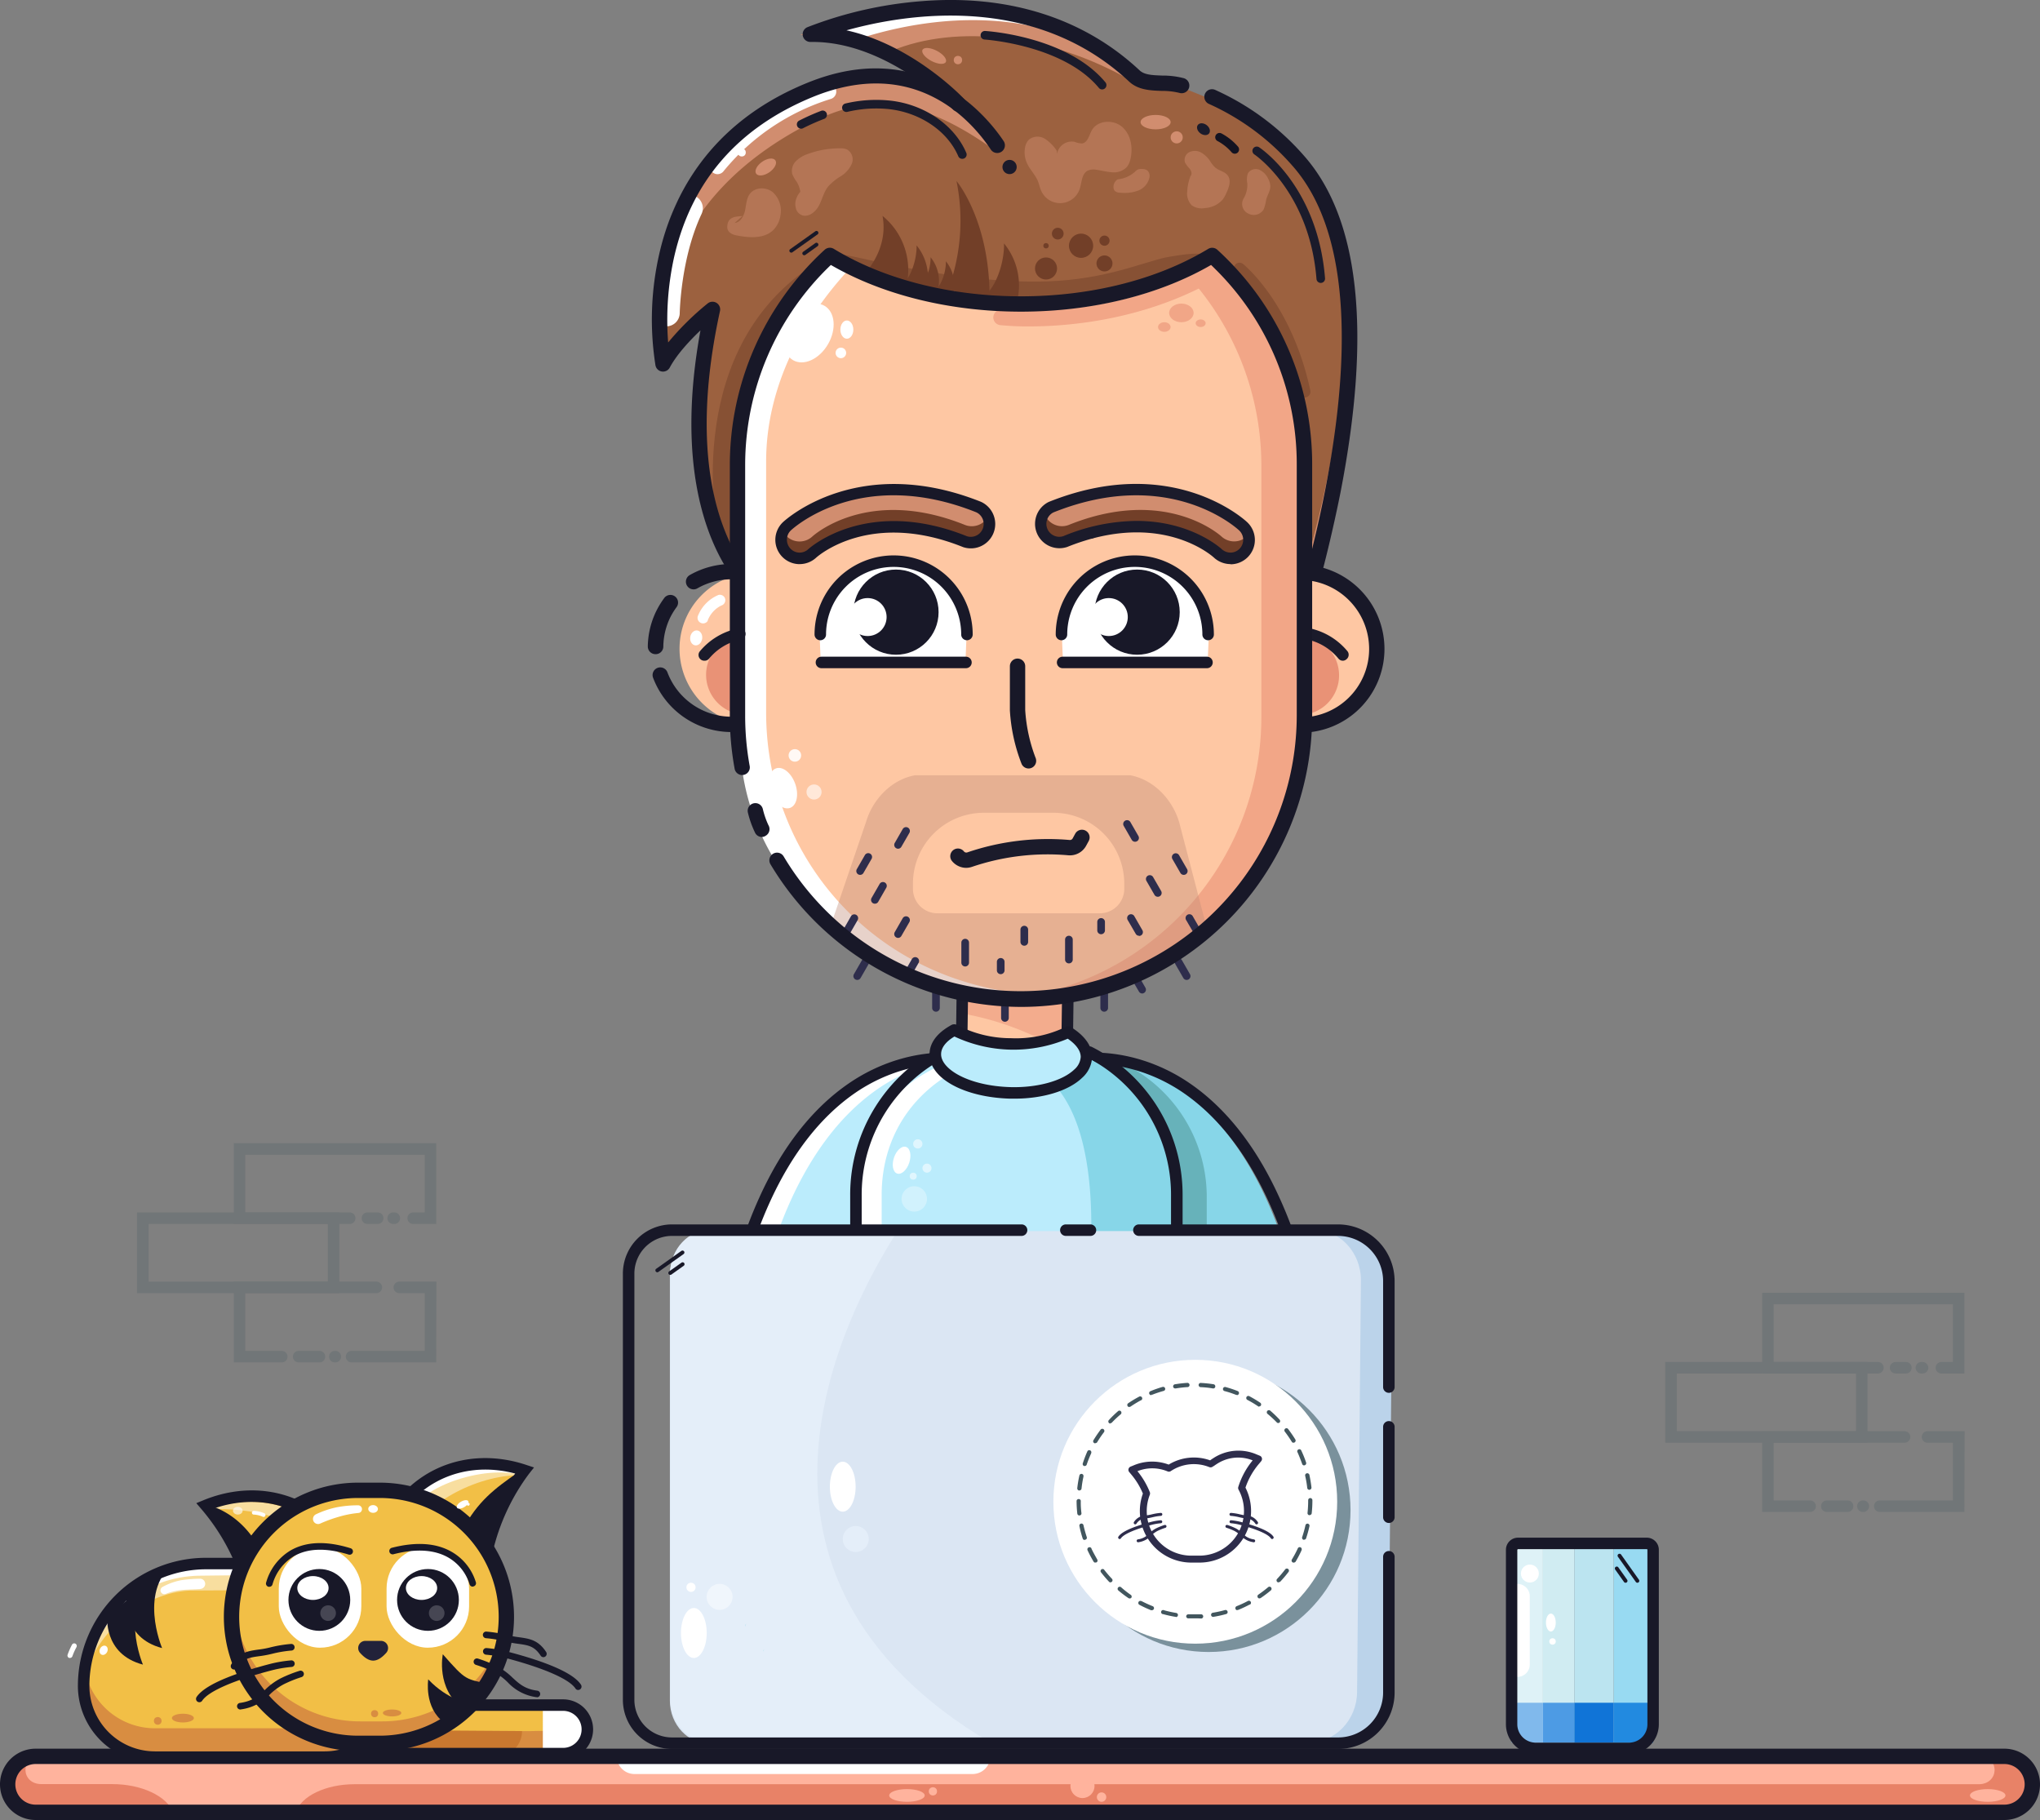 <svg xmlns="http://www.w3.org/2000/svg" viewBox="0 0 532.2 474.72"><rect x="0" y="0" width="532.2" height="474.72" fill="#808080" stroke="none"/><defs><style>.cls-1{fill:#9c613f;}.cls-2{fill:#d18d6f;}.cls-17,.cls-18,.cls-22,.cls-23,.cls-3,.cls-42,.cls-46,.cls-48,.cls-50{fill:#fff;}.cls-4{fill:#fec7a3;}.cls-10,.cls-11,.cls-5{fill:#e99276;}.cls-5{opacity:0.49;}.cls-6{fill:#1b1b2b;}.cls-14,.cls-7{fill:#723f28;}.cls-46,.cls-7{opacity:0.48;}.cls-8{fill:#181828;}.cls-9{fill:#131321;}.cls-11,.cls-12{opacity:0.62;}.cls-13,.cls-42{opacity:0.45;}.cls-15{fill:#c18a76;opacity:0.39;}.cls-15,.cls-40,.cls-50{isolation:isolate;}.cls-16{fill:#2e2d4c;}.cls-17{opacity:0.89;}.cls-18{opacity:0.59;}.cls-19{fill:#87d6e8;}.cls-20{fill:#bbecfc;}.cls-21{fill:#67b2ba;}.cls-22{opacity:0.55;}.cls-23{opacity:0.33;}.cls-24{fill:#dbe6f3;}.cls-25{fill:#e4eef9;}.cls-26{fill:#def2f7;}.cls-27{fill:#d0ecf2;}.cls-28{fill:#bbe4f0;}.cls-29{fill:#98daf2;}.cls-30{fill:#80b9ec;}.cls-31{fill:#4d9be4;}.cls-32{fill:#1074d7;}.cls-33{fill:#228ae0;}.cls-34{opacity:0.15;}.cls-35,.cls-40{fill:#1b3c47;}.cls-36{fill:#c0e5f2;}.cls-37{fill:#e88267;}.cls-38{fill:#ffb39d;}.cls-39{fill:#bbd3ea;}.cls-40{opacity:0.5;}.cls-41{fill:#42565e;}.cls-43{fill:#f2bf46;}.cls-44{fill:#d88d41;}.cls-45{fill:#c9782f;}.cls-47{fill:#ce932c;}.cls-48{opacity:0.61;}.cls-49,.cls-50{opacity:0.2;}.cls-51{fill:#22223a;}</style></defs><title>Asset 40</title><g id="Layer_2" data-name="Layer 2"><g id="Layer_1-2" data-name="Layer 1"><path class="cls-1" d="M309.14,23.14c-4.12-1.22-9.32.3-12.3-2.48C262.4-11.59,212.35,9.78,212.35,9.78,233.44,9.4,251,28,251,28V46.34h74.83S324.77,29.85,323.22,29,309.14,23.14,309.14,23.14Z"/><path class="cls-2" d="M296.84,20.66C262.4-11.59,208.76,9.1,208.76,9.1,213.94,9,226.4,12.33,230.94,14c16.54-7.77,41.25-5.52,62.31,6Z"/><path class="cls-3" d="M297.18,19.81A47.5,47.5,0,0,0,270.11,7c-19.3-4.32-37.82.35-47,3.44a36,36,0,0,0-9-1S262.8-12.91,297.18,19.81Z"/><path class="cls-4" d="M252,221.73l27.49.52h0l-.82,59.08a13.72,13.72,0,0,1-14,13.52h0a13.83,13.83,0,0,1-13.54-14l.83-59.08Z"/><path class="cls-5" d="M280.15,256.33l-1.73,14.33a16.27,16.27,0,0,1-9.38-.75,76.79,76.79,0,0,0-16.52-5.27l-.12,0,.14-8.28a73.3,73.3,0,0,0,12.28,1.2A74.3,74.3,0,0,0,280.15,256.33Z"/><path class="cls-6" d="M264.55,296.35h-.29a15.34,15.34,0,0,1-15-15.57l.82-59.07a1.5,1.5,0,0,1,1.5-1.48h.05l27.5.52a1.49,1.49,0,0,1,1.47,1.52l-.82,59.08a15.22,15.22,0,0,1-15.22,15Zm-11.5-73.09-.8,57.57a12.33,12.33,0,0,0,12.06,12.52,12,12,0,0,0,8.72-3.43,12.15,12.15,0,0,0,3.74-8.62l.8-57.58Z"/><path class="cls-2" d="M340.48,42.18c33.78,38.35-8.61,142.1-8.61,142.1"/><path class="cls-2" d="M197.34,153s-21.42-18.66-9.74-72c0,0-9.2,7.26-12.88,14.15,0,0-10.27-51.58,38.27-71.41,24.5-10,40.93,2.51,48.89,14.43"/><path class="cls-1" d="M331.87,172.52l8-51.89A73.71,73.71,0,0,0,318.2,68.34c-.79-.79-1.59-1.56-2.42-2.31-12.94,7.84-30.51,12.66-49.87,12.66S229,73.87,216.05,66A73.76,73.76,0,0,0,192,120.63v27.76c-5.47-7.77-15.3-28.27-6.54-68.24,0,0-9.2,7.26-12.89,14.15,0,0-7.39-39.13,39.52-62.56,13.51-6.75,26.87-7.26,47.1,7.24l-.51-4.83S303,5.5,338.75,42C364.9,68.67,342.47,149,331.87,172.52Z"/><path class="cls-7" d="M187.3,139.3S177.68,94,209.72,70.8L192,142.3Z"/><path class="cls-8" d="M331.41,187.49a2.1,2.1,0,0,1-.73-.14,2,2,0,0,1-1.13-2.59c.4-1,40.28-104.44,7.7-141.43A63.42,63.42,0,0,0,315.38,27.1,2,2,0,0,1,317,23.44a67.46,67.46,0,0,1,23.24,17.24c14.44,16.4,17.62,45.95,9.46,87.83a376.29,376.29,0,0,1-16.44,57.7A2,2,0,0,1,331.41,187.49Z"/><path class="cls-9" d="M322.15,40.1a1.13,1.13,0,0,1-.86-.4,12.81,12.81,0,0,0-3.58-2.87,1.12,1.12,0,1,1,1-2A15.16,15.16,0,0,1,323,38.27a1.12,1.12,0,0,1-.15,1.57A1.14,1.14,0,0,1,322.15,40.1Z"/><ellipse class="cls-6" cx="313.95" cy="33.68" rx="1.35" ry="1.84" transform="translate(99.74 265.66) rotate(-53.4)"/><path class="cls-4" d="M197.51,149.39l8.42.17a20,20,0,0,1,19.53,20.31h0a19.83,19.83,0,0,1-20.23,19.51l-8.42-.17a20,20,0,0,1-19.53-20.31h0A19.83,19.83,0,0,1,197.51,149.39Z"/><path class="cls-8" d="M171,170.63h0a2,2,0,0,1-2-2,21.67,21.67,0,0,1,2.51-9.83,22.49,22.49,0,0,1,1.74-2.76,2,2,0,1,1,3.22,2.37,18.69,18.69,0,0,0-1.42,2.26,17.76,17.76,0,0,0-2,8A2,2,0,0,1,171,170.63Z"/><path class="cls-8" d="M199.32,191.11h-.45l-8.42-.17a21.86,21.86,0,0,1-20.07-14.15,2,2,0,1,1,3.74-1.42,17.88,17.88,0,0,0,16.41,11.57l8.42.17a17.84,17.84,0,0,0,18.19-17.55,18,18,0,0,0-17.57-18.28l-8.42-.17a17.81,17.81,0,0,0-9.28,2.39,2,2,0,0,1-2-3.46,22,22,0,0,1,11.37-2.93l8.42.17a22,22,0,0,1,21.49,22.35,21.83,21.83,0,0,1-21.82,21.48Z"/><path class="cls-10" d="M194.74,165.68l4.39.09a10.38,10.38,0,0,1,10.17,10.56h0a10.33,10.33,0,0,1-10.54,10.15l-4.38-.09a10.38,10.38,0,0,1-10.17-10.56h0A10.33,10.33,0,0,1,194.74,165.68Z"/><path class="cls-3" d="M184.61,161.89a7.25,7.25,0,0,1,3.57-3.95,1.46,1.46,0,0,0,1-1.75,1.43,1.43,0,0,0-1.75-1,9.8,9.8,0,0,0-5.27,5.26,1.45,1.45,0,0,0,.51,1.94,1.43,1.43,0,0,0,2-.51Z"/><ellipse class="cls-3" cx="181.64" cy="166.39" rx="1.96" ry="1.57" transform="translate(-9.51 321.77) rotate(-81.6)"/><path class="cls-4" d="M331.23,149.39l8.42.17a20,20,0,0,1,19.53,20.31h0A19.83,19.83,0,0,1,339,189.38l-8.42-.17A20,20,0,0,1,311,168.9h0A19.85,19.85,0,0,1,331.23,149.39Z"/><path class="cls-8" d="M339.36,191.11h-.45l-8.42-.17A22,22,0,0,1,309,168.59a21.84,21.84,0,0,1,22.27-21.48h0l8.42.17a22,22,0,0,1,21.49,22.35,21.83,21.83,0,0,1-21.82,21.48Zm-8.54-40A17.84,17.84,0,0,0,313,168.66a18,18,0,0,0,17.57,18.28l8.42.17a17.84,17.84,0,0,0,18.19-17.55,18,18,0,0,0-17.57-18.28l-8.42-.17Z"/><path class="cls-10" d="M334.78,165.68l4.39.09a10.39,10.39,0,0,1,10.17,10.56h0a10.33,10.33,0,0,1-10.54,10.15l-4.38-.09a10.38,10.38,0,0,1-10.17-10.56h0A10.33,10.33,0,0,1,334.78,165.68Z"/><path class="cls-3" d="M320.65,163.89a7.27,7.27,0,0,1,3.56-3.95,1.46,1.46,0,0,0,1-1.75,1.43,1.43,0,0,0-1.75-1,9.77,9.77,0,0,0-5.27,5.26,1.45,1.45,0,0,0,.51,1.94,1.43,1.43,0,0,0,1.95-.51Z"/><ellipse class="cls-3" cx="317.68" cy="168.39" rx="1.96" ry="1.57" transform="translate(104.67 458.05) rotate(-81.6)"/><path class="cls-4" d="M340.38,121.23v65.46a73.95,73.95,0,1,1-147.9,0V121.23a73.76,73.76,0,0,1,24.09-54.61c12.93,7.85,30.5,12.67,49.86,12.67s36.93-4.82,49.87-12.66c.83.75,1.63,1.52,2.42,2.31A73.71,73.71,0,0,1,340.38,121.23Z"/><path class="cls-3" d="M273.08,259.56c-1.89.15-3.81.22-5.74.22-40.84,0-78.33-32.58-73.95-73.95V120.37a73.76,73.76,0,0,1,24.09-54.61c2.34,1.42,1.84,2.75,4.47,4C209.5,83,199.87,100.77,199.87,120.37v65.46C199.87,224.75,229.84,258.29,273.08,259.56Z"/><path class="cls-7" d="M270,73.45c16.65,0,26.38-4.44,33.82-6.24,1.47-.35,23.76-4.25-2.77,5.6-36.41,13.51-65.33,2-73.22-1.66l-.82-.38C203,59.47,236.63,73.45,270,73.45Z"/><circle class="cls-4" cx="308.32" cy="143.79" r="5.42"/><ellipse class="cls-3" cx="211" cy="86.86" rx="8.19" ry="5.8" transform="translate(30.28 226.16) rotate(-60)"/><ellipse class="cls-3" cx="220.93" cy="85.97" rx="1.69" ry="2.38"/><circle class="cls-3" cx="219.37" cy="92.05" r="1.38"/><path class="cls-11" d="M319.12,69.29c-.79-.79-1.59-1.56-2.42-2.31a74.39,74.39,0,0,1-7.64,4c.34.36.66.74,1,1.11-23.73,11.33-48.43,8.73-48.68,8.71a2,2,0,1,0-.45,4,72.11,72.11,0,0,0,7.59.34c9.64,0,27.06-1.42,44.22-9.88a73.61,73.61,0,0,1,16.33,46.32V187A74,74,0,0,1,261,260.76c1.93.15,3.89.23,5.86.23a74,74,0,0,0,73.95-74V121.58A73.71,73.71,0,0,0,319.12,69.29Z"/><g class="cls-12"><ellipse class="cls-10" cx="308.2" cy="81.62" rx="3.19" ry="2.43"/><ellipse class="cls-10" cx="313.23" cy="84.31" rx="1.3" ry="0.99"/><ellipse class="cls-10" cx="303.75" cy="85.3" rx="1.64" ry="1.25"/></g><path class="cls-7" d="M340.37,103.69a1.49,1.49,0,0,1-1.46-1.19c-4.58-21.43-16.38-31.21-16.5-31.31a1.5,1.5,0,0,1,1.89-2.33c.52.42,12.74,10.55,17.54,33a1.5,1.5,0,0,1-1.15,1.78A1.17,1.17,0,0,1,340.37,103.69Z"/><path class="cls-6" d="M251,41.43a1.12,1.12,0,0,1-1-.67c-2.79-6.53-9.86-11.35-18-12.29a32.69,32.69,0,0,0-11,.72,1.12,1.12,0,0,1-.5-2.18,34.84,34.84,0,0,1,11.79-.76c8.92,1,16.7,6.38,19.8,13.62a1.12,1.12,0,0,1-1,1.56Z"/><path class="cls-6" d="M209,33.57a1.12,1.12,0,0,1-.5-2.12,58.65,58.65,0,0,1,5.65-2.51,1.12,1.12,0,1,1,.79,2.09,57.64,57.64,0,0,0-5.43,2.41A1,1,0,0,1,209,33.57Z"/><path class="cls-6" d="M287.54,23.33a1.11,1.11,0,0,1-.87-.41c-9.31-11.22-29.6-12.59-29.8-12.61a1.11,1.11,0,0,1-1.05-1.18A1.12,1.12,0,0,1,257,8.08c.87.05,21.47,1.45,31.4,13.41a1.13,1.13,0,0,1-.86,1.84Z"/><g class="cls-13"><path class="cls-2" d="M275.7,39.34a10.53,10.53,0,0,0-3.12-3.15,3.63,3.63,0,0,0-4.17.24,3.94,3.94,0,0,0-1,2.09,6.8,6.8,0,0,0,.49,4c.74,1.66,2.13,3,2.84,4.65.36.87.52,1.81.92,2.66a5.38,5.38,0,0,0,10-.51c.58-1.68.49-3.87,2-4.75a3.71,3.71,0,0,1,2.33-.29c1.4.18,2.77.59,4.17.66A4.63,4.63,0,0,0,294,43.53a5,5,0,0,0,.91-2c.71-3,.14-6.42-2.16-8.43s-6.46-1.76-7.93.91c-.72,1.3-1.06,3.22-2.54,3.41a5.43,5.43,0,0,1-1.9-.42,3.88,3.88,0,0,0-4.62,3.19"/></g><g class="cls-13"><path class="cls-2" d="M299.86,46.36a4.74,4.74,0,0,1-3,3.38,10.38,10.38,0,0,1-4.64.52,2,2,0,0,1-1.42-.5,1.5,1.5,0,0,1-.31-1,2.34,2.34,0,0,1,.72-1.7h0a1.14,1.14,0,0,1,.67-.32A7.93,7.93,0,0,0,296,44.89a3.26,3.26,0,0,1,.82-.66,2.52,2.52,0,0,1,1.13-.15,2.38,2.38,0,0,1,1.41.41A2,2,0,0,1,299.86,46.36Z"/></g><g class="cls-13"><path class="cls-2" d="M310.53,46c.52-.48.31-1.36-.11-1.93a8.27,8.27,0,0,1-1.28-1.69,2.27,2.27,0,0,1,1.14-2.7,3.38,3.38,0,0,1,3.09.12A6.91,6.91,0,0,1,315.68,42a7.77,7.77,0,0,0,1.39,1.73c1,.83,2.52,1,3.27,2.11.92,1.29.27,3.07-.4,4.5a8.46,8.46,0,0,1-1,1.76,6.68,6.68,0,0,1-4.53,2.16,4.51,4.51,0,0,1-3.53-.72,4.44,4.44,0,0,1-1.15-3.65,12.53,12.53,0,0,1,1.43-5.22"/></g><g class="cls-13"><path class="cls-2" d="M330.89,46.72a4.73,4.73,0,0,0-2.29-2.41,2.44,2.44,0,0,0-3,.83,4.61,4.61,0,0,0-.2,2.69.53.53,0,0,1,0,.13,6.83,6.83,0,0,1-1,3.87,2.8,2.8,0,0,0,1.52,4,3,3,0,0,0,3.79-1.29,13.18,13.18,0,0,0,.63-2.51c.32-1.19,1.09-2.28,1.07-3.51A4.42,4.42,0,0,0,330.89,46.72Z"/></g><g class="cls-13"><path class="cls-2" d="M191.67,58.15c1.51-.16,2.39-1.78,2.7-3.26s.35-3.11,1.25-4.32c1.33-1.78,4.21-1.86,5.95-.47a6.52,6.52,0,0,1,2.05,6,6.87,6.87,0,0,1-1.79,3.81c-2.42,2.46-6.43,2.15-9.83,1.46-1.14-.22-2.26-.92-2.27-2.08,0-3.79,4.09-2.42,4.25-3.19"/></g><g class="cls-13"><path class="cls-2" d="M221,39a4,4,0,0,0-1.76-.31,23.85,23.85,0,0,0-8.37,1.43A8.06,8.06,0,0,0,207.68,42a3.62,3.62,0,0,0-1,3.39,9.22,9.22,0,0,0,1.18,2.06,7.09,7.09,0,0,1,.93,2.57,5.38,5.38,0,0,0-1,1.67,3.91,3.91,0,0,0-.21,2.41,2.61,2.61,0,0,0,1.78,2.09c1.76.46,3.47-1,4.32-2.62s1.23-3.47,2.35-4.9A14.3,14.3,0,0,1,219.29,46a7.32,7.32,0,0,0,2.87-3.15A3,3,0,0,0,221,39Z"/></g><circle class="cls-14" cx="282.03" cy="64.1" r="3.16"/><circle class="cls-14" cx="288.14" cy="68.71" r="2.09"/><circle class="cls-14" cx="275.95" cy="60.94" r="1.53"/><circle class="cls-14" cx="272.89" cy="64.1" r="0.7"/><circle class="cls-14" cx="288.14" cy="62.77" r="1.33"/><circle class="cls-14" cx="272.89" cy="70.03" r="2.88"/><path class="cls-14" d="M224.92,72.08s7.06-6.54,5.31-15.77a18.19,18.19,0,0,1,6.07,18.91"/><path class="cls-14" d="M247.48,75.21a51.92,51.92,0,0,0,2.05-28s9.31,11,8.58,32.52"/><path class="cls-14" d="M255.63,77.83c3.86-1.6,6.42-9,6.3-14.34A17.3,17.3,0,0,1,265,79.76"/><path class="cls-14" d="M234.33,74.91c2.93-1.21,4.88-6.85,4.79-10.9a13.19,13.19,0,0,1,2.35,12.37"/><path class="cls-14" d="M239.24,75.1c2.16-.89,3.6-5,3.53-8a9.71,9.71,0,0,1,1.73,9.11"/><path class="cls-14" d="M243.23,76.15c2.16-.89,3.6-5.05,3.53-8a9.71,9.71,0,0,1,1.73,9.11"/><circle class="cls-6" cx="263.38" cy="43.56" r="1.86"/><path class="cls-15" d="M315.18,243.39a74.19,74.19,0,0,1-98.63-1.49l9.38-27.49c1.73-5.89,6.63-11.08,12.77-12.19h56.13c6.11,1.1,11,6.26,12.78,12.19Z"/><path class="cls-4" d="M256.82,212h17.82a18.49,18.49,0,0,1,18.66,18.31h0v1.59a6.38,6.38,0,0,1-6.43,6.32H244.6a6.38,6.38,0,0,1-6.43-6.32h0v-1.59A18.5,18.5,0,0,1,256.82,212Z"/><path class="cls-6" d="M252.11,226.37a4.83,4.83,0,0,1-3.71-1.73,2,2,0,1,1,3.08-2.55.8.8,0,0,0,.86.25,65.27,65.27,0,0,1,26.71-3.24.8.8,0,0,0,.79-.42l.66-1.21a2,2,0,1,1,3.52,1.91l-.66,1.21a4.81,4.81,0,0,1-4.65,2.5,61.38,61.38,0,0,0-25.09,3A5,5,0,0,1,252.11,226.37Z"/><path class="cls-16" d="M221.54,140.5a1.75,1.75,0,0,1-.81-3.3,29.65,29.65,0,0,1,26.39-.17,1.75,1.75,0,0,1-1.57,3.13,26.17,26.17,0,0,0-23.2.14A1.76,1.76,0,0,1,221.54,140.5Z"/><path class="cls-16" d="M284.54,140.5a1.75,1.75,0,0,1-.81-3.3,29.65,29.65,0,0,1,26.39-.17,1.75,1.75,0,1,1-1.57,3.13,26.17,26.17,0,0,0-23.2.14A1.76,1.76,0,0,1,284.54,140.5Z"/><path class="cls-2" d="M209.31,145.65a4.84,4.84,0,0,1-3.07-8.36c.77-.72,19-17.43,50.07-5a4.86,4.86,0,0,1-3.62,9c-25-10.06-39.23,2.52-39.83,3.06A4.9,4.9,0,0,1,209.31,145.65Z"/><path class="cls-14" d="M258,137.73a4.87,4.87,0,0,1-6.32,2.69c-25-10.06-39.23,2.52-39.82,3.06a4.86,4.86,0,0,1-7.82-5.32,4.94,4.94,0,0,0,1,1.53,4.82,4.82,0,0,0,3.3,1.54,4.89,4.89,0,0,0,3.55-1.26c.59-.54,14.78-13.12,39.82-3.06a4.86,4.86,0,0,0,6.32-2.7h0A4.86,4.86,0,0,1,258,137.73Z"/><path class="cls-2" d="M321.25,145.64a4.86,4.86,0,0,0,3.07-8.37c-.76-.71-19.05-17.43-50.07-5a4.86,4.86,0,0,0,3.62,9c25-10.06,39.24,2.52,39.83,3.06A5,5,0,0,0,321.25,145.64Z"/><path class="cls-14" d="M272.58,137.71a4.86,4.86,0,0,0,6.32,2.69c25-10.06,39.23,2.52,39.82,3.06a4.86,4.86,0,0,0,7.82-5.32,5.06,5.06,0,0,1-1,1.53,4.9,4.9,0,0,1-6.85.29c-.59-.54-14.78-13.12-39.82-3.06a4.86,4.86,0,0,1-6.32-2.7h0A4.83,4.83,0,0,0,272.58,137.71Z"/><path class="cls-6" d="M183.74,172.34a1.48,1.48,0,0,1-.93-.32,1.5,1.5,0,0,1-.26-2.1,17.56,17.56,0,0,1,10-6,1.5,1.5,0,1,1,.7,2.91,14.42,14.42,0,0,0-8.29,5A1.53,1.53,0,0,1,183.74,172.34Z"/><path class="cls-6" d="M350.35,172.34a1.5,1.5,0,0,1-1.19-.57,14.42,14.42,0,0,0-8.29-5,1.5,1.5,0,0,1,.71-2.91,17.57,17.57,0,0,1,9.95,6,1.5,1.5,0,0,1-.26,2.1A1.45,1.45,0,0,1,350.35,172.34Z"/><path class="cls-16" d="M223.64,255.6a1,1,0,0,1-.87-1.5l2.09-3.63a1,1,0,0,1,1.74,1l-2.09,3.63A1,1,0,0,1,223.64,255.6Z"/><path class="cls-16" d="M236.68,255.29a1,1,0,0,1-.5-.14,1,1,0,0,1-.37-1.36l2.09-3.63a1,1,0,0,1,1.74,1l-2.09,3.63A1,1,0,0,1,236.68,255.29Z"/><path class="cls-16" d="M220.81,244.08a1,1,0,0,1-.49-.13,1,1,0,0,1-.37-1.37L222,239a1,1,0,1,1,1.74,1l-2.09,3.63A1,1,0,0,1,220.81,244.08Z"/><path class="cls-16" d="M234.28,221.38a1,1,0,0,1-.49-.14,1,1,0,0,1-.37-1.36l2.08-3.63a1,1,0,0,1,1.74,1l-2.09,3.63A1,1,0,0,1,234.28,221.38Z"/><path class="cls-16" d="M224.4,228.2a1,1,0,0,1-.87-1.5l2.09-3.63a1,1,0,1,1,1.73,1l-2.09,3.63A1,1,0,0,1,224.4,228.2Z"/><path class="cls-16" d="M228.24,235.72a1,1,0,0,1-.5-.13,1,1,0,0,1-.37-1.36l2.09-3.63a1,1,0,1,1,1.73,1l-2.08,3.63A1,1,0,0,1,228.24,235.72Z"/><path class="cls-16" d="M234.28,244.64a1,1,0,0,1-.49-.14,1,1,0,0,1-.37-1.36l2.08-3.63a1,1,0,0,1,1.74,1l-2.09,3.63A1,1,0,0,1,234.28,244.64Z"/><path class="cls-16" d="M309.58,255.6a1,1,0,0,1-.87-.5l-2.09-3.63a1,1,0,1,1,1.73-1l2.09,3.63a1,1,0,0,1-.37,1.37A1,1,0,0,1,309.58,255.6Z"/><path class="cls-16" d="M298,259.14a1,1,0,0,1-.87-.5L295,255a1,1,0,1,1,1.73-1l2.09,3.63a1,1,0,0,1-.37,1.37A1,1,0,0,1,298,259.14Z"/><path class="cls-16" d="M312.4,244.08a1,1,0,0,1-.86-.5L309.45,240a1,1,0,1,1,1.73-1l2.09,3.63a1,1,0,0,1-.87,1.5Z"/><path class="cls-16" d="M296.12,219.56a1,1,0,0,1-.87-.5l-2.09-3.63a1,1,0,0,1,1.74-1l2.09,3.63a1,1,0,0,1-.87,1.5Z"/><path class="cls-16" d="M308.82,228.2a1,1,0,0,1-.87-.5l-2.09-3.63a1,1,0,1,1,1.74-1l2.09,3.63a1,1,0,0,1-.87,1.5Z"/><path class="cls-16" d="M302.05,233.91a1,1,0,0,1-.87-.5l-2.09-3.63a1,1,0,1,1,1.74-1l2.09,3.63a1,1,0,0,1-.87,1.5Z"/><path class="cls-16" d="M297.16,244.08a1,1,0,0,1-.87-.5L294.21,240a1,1,0,1,1,1.73-1l2.09,3.63a1,1,0,0,1-.87,1.5Z"/><path class="cls-16" d="M244.18,263.89a1,1,0,0,1-1-1v-5.21a1,1,0,0,1,2,0v5.21A1,1,0,0,1,244.18,263.89Z"/><path class="cls-16" d="M288.07,263.89a1,1,0,0,1-1-1v-5.21a1,1,0,0,1,2,0v5.21A1,1,0,0,1,288.07,263.89Z"/><path class="cls-16" d="M251.8,252.09a1,1,0,0,1-1-1v-5.21a1,1,0,0,1,2,0v5.21A1,1,0,0,1,251.8,252.09Z"/><path class="cls-16" d="M278.86,251.29a1,1,0,0,1-1-1v-5.21a1,1,0,0,1,2,0v5.21A1,1,0,0,1,278.86,251.29Z"/><path class="cls-16" d="M287.26,243.68a1,1,0,0,1-1-1v-2.2a1,1,0,0,1,2,0v2.2A1,1,0,0,1,287.26,243.68Z"/><path class="cls-16" d="M261.07,254.1a1,1,0,0,1-1-1v-2.21a1,1,0,0,1,2,0v2.21A1,1,0,0,1,261.07,254.1Z"/><path class="cls-16" d="M262.17,266.51a1,1,0,0,1-1-1V260.3a1,1,0,0,1,2,0v5.21A1,1,0,0,1,262.17,266.51Z"/><path class="cls-16" d="M267.22,246.68a1,1,0,0,1-1-1v-3.2a1,1,0,0,1,2,0v3.2A1,1,0,0,1,267.22,246.68Z"/><path class="cls-8" d="M268.35,200.45a2,2,0,0,1-1.89-1.34,45.69,45.69,0,0,1-3-13.82V173.78a2,2,0,1,1,4,0v11.44a42.13,42.13,0,0,0,2.75,12.57,2,2,0,0,1-1.23,2.55A1.91,1.91,0,0,1,268.35,200.45Z"/><path class="cls-6" d="M321.05,147.14a6.44,6.44,0,0,1-4.37-1.71c-.56-.51-14.06-12.5-38.25-2.77a6.36,6.36,0,0,1-4.83-11.74c31.9-12.79,50.95,4.51,51.74,5.26a6.35,6.35,0,0,1-4,11h-.28Zm.2-1.5h0Zm-24.76-9.77c14,0,21.78,6.95,22.22,7.35a3.48,3.48,0,0,0,2.46.92,3.35,3.35,0,0,0,2.11-5.78c-.72-.68-18.41-16.75-48.47-4.7a3.3,3.3,0,0,0-1.64,1.88,3.37,3.37,0,0,0,4.23,4.31A50.94,50.94,0,0,1,296.49,135.87Z"/><path class="cls-8" d="M208.58,147.14h-.32a6.34,6.34,0,0,1-4-10.94c.8-.75,19.82-18,51.66-5.31a6.36,6.36,0,0,1-4.65,11.82c-24.13-9.71-37.78,2.24-38.35,2.75A6.37,6.37,0,0,1,208.58,147.14Zm-.16-3a3.37,3.37,0,0,0,2.45-.9c.64-.58,15.66-13.72,41.41-3.36a3.36,3.36,0,0,0,2.42-6.25c-30-12-47.67,4.05-48.4,4.74a3.27,3.27,0,0,0-1,2.24A3.35,3.35,0,0,0,208.42,144.14Z"/><path class="cls-8" d="M266.37,262.64A76.38,76.38,0,0,1,201,225.43a2,2,0,1,1,3.44-2.05,72,72,0,0,0,133.86-36.69V121.23a71.45,71.45,0,0,0-21.08-50.87c-.44-.44-.86-.86-1.27-1.25-13.61,7.87-31.15,12.18-49.6,12.18s-36-4.32-49.59-12.18a72.1,72.1,0,0,0-22.36,52.12v65.46a73,73,0,0,0,1.16,13,2,2,0,1,1-3.93.71,76.26,76.26,0,0,1-1.23-13.69V121.23a76.13,76.13,0,0,1,24.74-56.08,2,2,0,0,1,2.39-.24c13.15,8,30.49,12.38,48.82,12.38S302,72.9,315.2,64.92a2,2,0,0,1,2.38.23c.79.72,1.61,1.49,2.49,2.38a75.41,75.41,0,0,1,22.25,53.7v65.46A76,76,0,0,1,266.37,262.64Z"/><ellipse class="cls-2" cx="301.48" cy="31.86" rx="3.92" ry="1.88"/><circle class="cls-2" cx="306.98" cy="35.83" r="1.58"/><ellipse class="cls-3" cx="204.29" cy="205.56" rx="3.37" ry="5.47" transform="translate(-57.15 80.5) rotate(-19.61)"/><circle class="cls-17" cx="207.37" cy="197.04" r="1.64"/><circle class="cls-18" cx="212.37" cy="206.58" r="1.97"/><path class="cls-8" d="M198.75,218.32a2,2,0,0,1-1.71-1,25.94,25.94,0,0,1-1.92-5.33,2,2,0,0,1,3.88-1,22,22,0,0,0,1.47,4.25,2,2,0,0,1-.69,2.74A2,2,0,0,1,198.75,218.32Z"/><path class="cls-3" d="M252.12,166.57a19.13,19.13,0,0,0-38.26,0l.3,7.34h37.66"/><circle class="cls-8" cx="233.75" cy="159.67" r="11.11"/><circle class="cls-3" cx="226.35" cy="160.95" r="4.95"/><path class="cls-8" d="M252,174.29H214.3a1.5,1.5,0,0,1,0-3H252a1.5,1.5,0,0,1,0,3Z"/><path class="cls-8" d="M252.26,167a1.5,1.5,0,0,1-1.5-1.5,17.63,17.63,0,0,0-35.26,0,1.5,1.5,0,1,1-3,0,20.63,20.63,0,0,1,41.26,0A1.51,1.51,0,0,1,252.26,167Z"/><path class="cls-3" d="M277.06,166.57a19.13,19.13,0,0,1,38.26,0l-.31,7.34H277.36"/><path class="cls-8" d="M314.88,174.29H277.22a1.5,1.5,0,0,1,0-3h37.66a1.5,1.5,0,0,1,0,3Z"/><path class="cls-8" d="M315.18,167a1.5,1.5,0,0,1-1.5-1.5,17.63,17.63,0,1,0-35.26,0,1.5,1.5,0,0,1-3,0,20.63,20.63,0,1,1,41.26,0A1.5,1.5,0,0,1,315.18,167Z"/><circle class="cls-8" cx="296.66" cy="159.67" r="11.11"/><circle class="cls-3" cx="289.27" cy="160.95" r="4.95"/><path class="cls-8" d="M206.44,65.9a.52.52,0,0,1-.41-.21.5.5,0,0,1,.12-.7l6.56-4.66a.51.51,0,0,1,.7.11.5.5,0,0,1-.12.7l-6.56,4.66A.46.46,0,0,1,206.44,65.9Z"/><path class="cls-8" d="M209.81,66.58a.48.48,0,0,1-.4-.21.49.49,0,0,1,.12-.69l3.18-2.27a.5.5,0,0,1,.7.12.49.49,0,0,1-.12.69l-3.19,2.27A.48.48,0,0,1,209.81,66.58Z"/><path class="cls-8" d="M250.06,29.16a2,2,0,0,1-1.45-.62c-.17-.18-16.9-17.6-36.58-17.6h-.59a2,2,0,0,1-.82-3.84,104.33,104.33,0,0,1,30-6.81c22.59-1.77,42.18,4.49,56.69,18.07,1.27,1.19,3.41,1.26,5.9,1.35a22,22,0,0,1,5.6.68,2,2,0,1,1-1.15,3.83,19.14,19.14,0,0,0-4.59-.51c-2.87-.1-6.13-.21-8.5-2.43C269.82-1.86,236.38,3.58,220.82,7.91c17.19,3.78,30.06,17.21,30.69,17.88a2,2,0,0,1-1.45,3.37Z"/><path class="cls-3" d="M187.2,45.43a2,2,0,0,1-1.61-3.18A61.59,61.59,0,0,1,215.52,22a2,2,0,1,1,1.18,3.82,58.5,58.5,0,0,0-27.88,18.76A2,2,0,0,1,187.2,45.43Z"/><circle class="cls-3" cx="193.52" cy="39.77" r="1.04"/><ellipse class="cls-2" cx="199.78" cy="43.56" rx="3.05" ry="1.66" transform="translate(10.73 121.48) rotate(-34.7)"/><ellipse class="cls-2" cx="243.7" cy="14.58" rx="1.5" ry="3.43" transform="translate(117.92 223.82) rotate(-62.41)"/><circle class="cls-2" cx="249.91" cy="15.67" r="1.09"/><path class="cls-3" d="M173.84,85.12h-.05a3.5,3.5,0,0,1-3.46-3.54c0-.64.26-15.79,6.36-28.76a3.5,3.5,0,1,1,6.33,3c-5.46,11.6-5.68,25.72-5.69,25.86A3.49,3.49,0,0,1,173.84,85.12Z"/><path class="cls-8" d="M192,150.37a2,2,0,0,1-1.67-.88c-5.76-8.55-14.09-27.88-7.59-63.32-2.76,2.62-6.15,6.24-8,9.68A2,2,0,0,1,171,95.3,76.69,76.69,0,0,1,172,66.19c3.3-14.49,12.66-34,38.53-44.55,30-12.27,46.86,8.51,51.31,15.17A2,2,0,0,1,258.48,39c-5.15-7.73-20-24.52-46.46-13.7-19.5,8-31.66,22-36.15,41.74a75.84,75.84,0,0,0-1.56,22.29,72.44,72.44,0,0,1,10.32-10.19,2,2,0,0,1,3.2,2c-8.26,37.73.1,57.59,5.82,66.07a2,2,0,0,1-1.65,3.12Z"/><path class="cls-6" d="M344.56,73.8a1.13,1.13,0,0,1-1.11-1C341.64,50,327.39,40.38,327.24,40.28a1.12,1.12,0,0,1-.32-1.55,1.15,1.15,0,0,1,1.56-.32c.62.42,15.3,10.36,17.2,34.18a1.12,1.12,0,0,1-1,1.2Z"/><path class="cls-19" d="M294.2,349q21.12.44,42.25-.48a2.56,2.56,0,0,0,3-3.45,110.25,110.25,0,0,0-9-32.13c-5.18-11.38-12.54-22.1-22.86-29.17s-23.9-10.06-35.67-5.83"/><path class="cls-3" d="M237.07,349.16q-21.12.43-42.25-.49a2.56,2.56,0,0,1-3-3.45,109.88,109.88,0,0,1,9-32.12c5.18-11.39,12.54-22.11,22.86-29.18s23.9-10.06,35.67-5.83"/><path class="cls-20" d="M242.51,349.16q-21.13.43-42.25-.49a3.43,3.43,0,0,1-2.55-.83,3.36,3.36,0,0,1-.41-2.62,109.88,109.88,0,0,1,9-32.12c5.18-11.39,12.54-22.11,22.86-29.18s23.89-10.06,35.67-5.83"/><path class="cls-21" d="M314.82,312.54V350q-3.48,0-7,0V312.54a38.87,38.87,0,0,0-22.75-35.68,39.74,39.74,0,0,1,9.61,1.37A38.73,38.73,0,0,1,314.82,312.54Z"/><path class="cls-8" d="M222.21,350.67c-9.63,0-19.31-.21-28.88-.62a4,4,0,0,1-4.38-5.14,110.93,110.93,0,0,1,9.15-32.56c6-13.27,13.9-23.3,23.38-29.79,11.4-7.81,25.58-10.12,37-6a1.5,1.5,0,0,1-1,2.82c-10.55-3.79-23.7-1.62-34.32,5.65-9,6.19-16.53,15.79-22.34,28.56a108,108,0,0,0-8.9,31.69c0,.3-.15,1.21.06,1.46s1.13.3,1.47.31c14,.61,28.16.77,42.15.48h0a1.5,1.5,0,0,1,0,3Q229,350.68,222.21,350.67Z"/><path class="cls-8" d="M309.71,350.67q-6.75,0-13.46-.14a1.5,1.5,0,0,1,0-3h0c14,.29,28.17.13,42.15-.48.35,0,1.25-.05,1.47-.31s.1-1.16.07-1.46a108.27,108.27,0,0,0-8.91-31.69c-5.8-12.77-13.32-22.37-22.34-28.56-10.62-7.27-23.77-9.44-34.31-5.65a1.5,1.5,0,1,1-1-2.82c11.44-4.11,25.63-1.81,37,6,9.48,6.49,17.35,16.52,23.38,29.79A110.93,110.93,0,0,1,343,344.91a4,4,0,0,1-4.38,5.14C329,350.46,319.35,350.67,309.71,350.67Z"/><path class="cls-19" d="M306.73,421.61H223V311.71c0-23.11,18.74-37.85,41.85-37.85v-2c23.11,0,41.85,16.74,41.85,39.85Z"/><path class="cls-20" d="M265.28,419.42H225.6V309.52a35.59,35.59,0,0,1,11-26.46,36.16,36.16,0,0,1,5.21-4.14C305.66,256.2,284.51,360.25,265.28,419.42Z"/><path class="cls-3" d="M271.86,272.36v1.51c-23.12,0-41.85,14.73-41.85,37.84v109.9h-6.76V311.71c0-23.11,18.74-37.84,41.85-37.84v-2A47,47,0,0,1,271.86,272.36Z"/><path class="cls-8" d="M307,423h-83.7a1.5,1.5,0,0,1-1.5-1.5V311.71a43.11,43.11,0,0,1,24.14-38.86,1.5,1.5,0,1,1,1.33,2.68,40.15,40.15,0,0,0-22.47,36.18V420h80.7V311.71a40.2,40.2,0,0,0-22-35.95,1.5,1.5,0,0,1,1.36-2.68,43.2,43.2,0,0,1,23.66,38.63V421.5A1.5,1.5,0,0,1,307,423Z"/><path class="cls-20" d="M282.44,275.73c-.09,5.38-8.95,9.64-19.89,9.33s-19.63-4.75-19.53-10.13c0-2.49,1.89-4.63,4.94-6.28a34.62,34.62,0,0,0,29.73.57C280.64,271.06,282.49,273.29,282.44,275.73Z"/><path class="cls-8" d="M264.67,286.57h-1.16c-12.08-.35-21.11-5.36-21-11.66,0-2,1-5,5.73-7.57a1.53,1.53,0,0,1,1.41,0,30.29,30.29,0,0,0,14.11,3.46A29.61,29.61,0,0,0,278,267.87a1.5,1.5,0,0,1,1.45.07c3.63,2.26,5.52,5,5.46,7.82a7.66,7.66,0,0,1-2.62,5.39C278.78,284.53,272.09,286.57,264.67,286.57ZM249,270.36c-1.71,1-3.47,2.59-3.48,4.58-.07,3.92,7.17,8.3,18.07,8.62,7,.19,13.54-1.6,16.66-4.58a4.73,4.73,0,0,0,1.69-3.28h0c0-1.94-1.68-3.6-3.38-4.77a36.31,36.31,0,0,1-29.56-.57Z"/><ellipse class="cls-3" cx="231.04" cy="380.65" rx="3.57" ry="7.51"/><circle class="cls-3" cx="233.12" cy="370.05" r="1.84"/><circle class="cls-3" cx="236.14" cy="373.31" r="1.18"/><circle class="cls-3" cx="238.23" cy="369.13" r="0.92"/><ellipse class="cls-3" cx="235.22" cy="302.66" rx="3.66" ry="2.1" transform="translate(-126.09 430.67) rotate(-71.66)"/><circle class="cls-22" cx="239.44" cy="298.37" r="1.21"/><circle class="cls-23" cx="238.52" cy="312.72" r="3.31"/><circle class="cls-22" cx="241.83" cy="304.69" r="1.18"/><circle class="cls-22" cx="238.24" cy="306.79" r="0.91"/><path class="cls-24" d="M185.46,321.11H349.77c6.94,0,12.56,5.95,12.56,13.29V441.71c0,7.3-5.6,13.23-12.51,13.23H185.45c-5.9,0-10.69-5.06-10.69-11.3V332.42C174.76,326.18,179.55,321.11,185.46,321.11Z"/><path class="cls-25" d="M258.34,454.51H185.55c-5.91,0-10.69-5.06-10.69-11.3V332c0-6.25,4.79-11.31,10.7-11.31h48.86C219.48,343.81,185.16,411.17,258.34,454.51Z"/><path class="cls-26" d="M399.86,402.4h2.68V457h-1.72a6.45,6.45,0,0,1-6.45-6.45V407.89A5.49,5.49,0,0,1,399.86,402.4Z"/><rect class="cls-27" x="402.54" y="402.4" width="8.18" height="54.55"/><rect class="cls-28" x="410.72" y="402.4" width="10.27" height="54.55"/><path class="cls-29" d="M421,402.4h5.12a5.14,5.14,0,0,1,5.15,5.15v43.06a6.33,6.33,0,0,1-6.33,6.34H421Z"/><rect class="cls-30" x="394.37" y="444.14" width="8.17" height="10.4"/><rect class="cls-31" x="402.55" y="444.14" width="8.17" height="10.4"/><rect class="cls-32" x="410.72" y="444.14" width="10.27" height="10.4"/><rect class="cls-33" x="420.99" y="444.14" width="10.27" height="10.4"/><g class="cls-34"><path class="cls-35" d="M501.55,358.26h-.29a1.5,1.5,0,0,1,0-3h.29a1.5,1.5,0,0,1,0,3Z"/><path class="cls-35" d="M512.48,358.26h-6a1.5,1.5,0,0,1,0-3h3V340.2H462.72v15.06h27.19a1.5,1.5,0,1,1,0,3H459.72V337.2h52.76Z"/><path class="cls-35" d="M497.21,358.26h-2.67a1.5,1.5,0,1,1,0-3h2.67a1.5,1.5,0,1,1,0,3Z"/><path class="cls-35" d="M472.22,394.37h-12.5V373.31h37.14a1.5,1.5,0,0,1,0,3H462.72v15.06h9.5a1.5,1.5,0,0,1,0,3Z"/><path class="cls-35" d="M482,394.37h-5.41a1.5,1.5,0,0,1,0-3H482a1.5,1.5,0,0,1,0,3Z"/><path class="cls-35" d="M486.15,394.37H486a1.5,1.5,0,0,1,0-3h.11a1.5,1.5,0,0,1,0,3Z"/><path class="cls-35" d="M512.48,394.37H490.4a1.5,1.5,0,0,1,0-3h19.08V376.31h-6.62a1.5,1.5,0,0,1,0-3h9.67Z"/><path class="cls-35" d="M487.2,376.31H434.44V355.26H487.2Zm-49.76-3H484.2V358.26H437.44Z"/></g><g class="cls-34"><path class="cls-35" d="M102.87,319.25h-.29a1.5,1.5,0,1,1,0-3h.29a1.5,1.5,0,0,1,0,3Z"/><path class="cls-35" d="M113.8,319.25h-6a1.5,1.5,0,0,1,0-3h3V301.19H64v15.06H91.23a1.5,1.5,0,1,1,0,3H61V298.19H113.8Z"/><path class="cls-35" d="M98.53,319.25H95.86a1.5,1.5,0,0,1,0-3h2.67a1.5,1.5,0,0,1,0,3Z"/><path class="cls-35" d="M73.54,355.36H61V334.3H98.18a1.5,1.5,0,0,1,0,3H64v15.06h9.5a1.5,1.5,0,1,1,0,3Z"/><path class="cls-35" d="M83.34,355.36H77.93a1.5,1.5,0,0,1,0-3h5.41a1.5,1.5,0,1,1,0,3Z"/><path class="cls-35" d="M87.47,355.36h-.11a1.5,1.5,0,0,1,0-3h.11a1.5,1.5,0,1,1,0,3Z"/><path class="cls-35" d="M113.8,355.36H91.72a1.5,1.5,0,0,1,0-3H110.8V337.3h-6.62a1.5,1.5,0,0,1,0-3h9.67Z"/><path class="cls-35" d="M88.52,337.3H35.76V316.25H88.52Zm-49.76-3H85.52V319.25H38.76Z"/></g><path class="cls-36" d="M199.1,430.46l.27-.31-.24.64A1.84,1.84,0,0,1,199.1,430.46Z"/><rect class="cls-37" x="2" y="458.12" width="528.2" height="14.6" rx="4.47"/><path class="cls-38" d="M516.47,458.09c5.36.21,5.08,7.3-.27,7.3H92.47c-7.46,0-13.88,3.07-15.35,7.33H45.17c-1.7-4.29-8.32-7.36-15.89-7.36H10.8c-5.36,0-5.63-7.09-.28-7.3h505Z"/><path class="cls-36" d="M194.35,423.88l.32-.38c-.1.26-.19.51-.28.77A2.58,2.58,0,0,1,194.35,423.88Z"/><path class="cls-39" d="M363.22,334.13l-1,107.3c-.07,7.31-5.72,13.18-12.62,13.12l-8.18-.08c6.9.07,12.55-5.8,12.62-13.11l1-107.31c.07-7.34-5.5-13.33-12.44-13.39l8.18.07C357.72,320.8,363.28,326.79,363.22,334.13Z"/><circle class="cls-40" cx="315.31" cy="393.88" r="37.02"/><circle class="cls-3" cx="311.83" cy="391.71" r="37.02"/><path class="cls-41" d="M311.64,422.13H310a.54.54,0,0,1-.54-.54h0a.53.53,0,0,1,.55-.51h3.24a.55.55,0,1,1,.06,1.09C312.82,422.12,312.18,422.13,311.64,422.13Zm-4.86-.39h-.06a30.21,30.21,0,0,1-3.27-.71.54.54,0,1,1,.28-1c1,.28,2.08.51,3.14.69a.54.54,0,0,1-.09,1.07Zm9.76,0a.54.54,0,0,1-.59-.49.55.55,0,0,1,.5-.6h0a28.21,28.21,0,0,0,3.13-.69.55.55,0,0,1,.67.39h0a.52.52,0,0,1-.36.65h0a30.25,30.25,0,0,1-3.27.72ZM300.48,420a.34.34,0,0,1-.2,0,31.77,31.77,0,0,1-3-1.39.55.55,0,0,1-.27-.72.53.53,0,0,1,.72-.27h.07a31.74,31.74,0,0,0,2.91,1.33.55.55,0,0,1,.32.7.54.54,0,0,1-.52.35Zm22.35,0a.52.52,0,0,1-.51-.34.55.55,0,0,1,.3-.71h0a28.18,28.18,0,0,0,2.9-1.34.55.55,0,0,1,.76.17.54.54,0,0,1-.18.75H326a29.4,29.4,0,0,1-3,1.4h-.2Zm-28.12-3.06a.59.59,0,0,1-.31-.09,28.69,28.69,0,0,1-2.64-2,.55.55,0,0,1-.07-.77.55.55,0,0,1,.78-.07A26.85,26.85,0,0,0,295,416a.55.55,0,0,1,.14.76A.56.56,0,0,1,294.71,416.94Zm33.87,0a.55.55,0,0,1-.53-.57.54.54,0,0,1,.23-.43,31.72,31.72,0,0,0,2.55-1.94.54.54,0,0,1,.77.06h0a.55.55,0,0,1-.06.77h0a32.48,32.48,0,0,1-2.65,2,.64.64,0,0,1-.31.07Zm-38.84-4.19a.58.58,0,0,1-.41-.17c-.75-.8-1.47-1.65-2.15-2.53a.54.54,0,0,1,.22-.73.53.53,0,0,1,.6.05,30,30,0,0,0,2.08,2.43.55.55,0,0,1,0,.77.5.5,0,0,1-.38.15Zm43.82,0a.51.51,0,0,1-.38-.16.54.54,0,0,1,0-.76h0c.74-.79,1.44-1.61,2.09-2.46a.55.55,0,0,1,.76-.14h0a.55.55,0,0,1,.14.76h0a29.13,29.13,0,0,1-2.15,2.54.53.53,0,0,1-.41.15Zm-47.78-5.16a.54.54,0,0,1-.48-.26,30.33,30.33,0,0,1-1.56-2.93.55.55,0,0,1,1-.53.08.08,0,0,1,0,.07c.46,1,1,1.91,1.51,2.83a.56.56,0,0,1-.17.75.48.48,0,0,1-.29,0Zm51.73,0a.5.5,0,0,1-.29-.07.55.55,0,0,1-.19-.75h0a27.63,27.63,0,0,0,1.52-2.84.54.54,0,1,1,1,.4v.06a31.56,31.56,0,0,1-1.54,2.94.58.58,0,0,1-.47.24ZM283,401.69a.55.55,0,0,1-.54-.38,28.28,28.28,0,0,1-.86-3.25.54.54,0,0,1,.41-.65h0a.55.55,0,0,1,.65.41,30.28,30.28,0,0,0,.86,3.1.53.53,0,0,1-.34.68H283Zm57.23-.06h-.17a.55.55,0,0,1-.35-.69h0a30.28,30.28,0,0,0,.86-3.1.54.54,0,0,1,.63-.41h0a.55.55,0,0,1,.42.65h0a32.27,32.27,0,0,1-.89,3.2.53.53,0,0,1-.52.32Zm-58.63-6.34a.55.55,0,0,1-.55-.48,31,31,0,0,1-.19-3.34.55.55,0,0,1,.63-.46.53.53,0,0,1,.47.46,20.26,20.26,0,0,0,.17,3.21.53.53,0,0,1-.45.6h-.08Zm60-.06h0a.55.55,0,0,1-.49-.6h0a31.18,31.18,0,0,0,.17-3.2v-.12a.56.56,0,0,1,.54-.56h0a.56.56,0,0,1,.56.56h0v.12a30.64,30.64,0,0,1-.18,3.32.56.56,0,0,1-.6.44Zm-60-6.45h-.06a.56.56,0,0,1-.5-.6h0a28.06,28.06,0,0,1,.55-3.28.54.54,0,1,1,1.07.16v.08a27.91,27.91,0,0,0-.51,3.17.56.56,0,0,1-.55.45Zm60-.18a.55.55,0,0,1-.56-.48,28.36,28.36,0,0,0-.54-3.17.55.55,0,0,1,.42-.66h0a.57.57,0,0,1,.68.42c.23,1.09.41,2.18.54,3.28a.57.57,0,0,1-.49.6ZM283,382.39h-.18a.55.55,0,0,1-.34-.69,31.36,31.36,0,0,1,1.18-3.1.54.54,0,0,1,.7-.31.55.55,0,0,1,.32.7h0v.07a30.32,30.32,0,0,0-1.19,3,.52.52,0,0,1-.49.32Zm57.22-.16a.52.52,0,0,1-.5-.36c-.36-1-.75-2-1.19-3a.54.54,0,0,1,.13-.76.54.54,0,0,1,.76.12,1.19,1.19,0,0,1,.08.16,27.29,27.29,0,0,1,1.24,3.09.55.55,0,0,1-.34.7Zm-54.49-5.75a.52.52,0,0,1-.29-.09.53.53,0,0,1-.17-.74c.57-.94,1.19-1.85,1.85-2.73a.55.55,0,0,1,.76-.14.56.56,0,0,1,.14.77h0a28.05,28.05,0,0,0-1.8,2.65.57.57,0,0,1-.47.22Zm51.73-.16a.49.49,0,0,1-.46-.26,30.13,30.13,0,0,0-1.82-2.64.56.56,0,0,1,.1-.77.54.54,0,0,1,.77.09h0c.67.88,1.3,1.79,1.88,2.73a.57.57,0,0,1-.18.76h0a.53.53,0,0,1-.28.07Zm-47.8-5a.57.57,0,0,1-.36-.16.55.55,0,0,1,0-.77h0a28.35,28.35,0,0,1,2.36-2.29.53.53,0,0,1,.75,0l0,0a.57.57,0,0,1,0,.77,27.42,27.42,0,0,0-2.36,2.21.57.57,0,0,1-.43.15Zm43.83-.13a.56.56,0,0,1-.39-.17,30.72,30.72,0,0,0-2.37-2.19.55.55,0,1,1,.71-.83,28.29,28.29,0,0,1,2.37,2.28.56.56,0,0,1,0,.78.59.59,0,0,1-.41.1ZM294.63,367a.52.52,0,0,1-.54-.52v0a.52.52,0,0,1,.22-.45,29.53,29.53,0,0,1,2.85-1.72.54.54,0,0,1,.75.17.55.55,0,0,1-.17.75h-.07a31.51,31.51,0,0,0-2.73,1.66.42.42,0,0,1-.31.07Zm33.84-.09a.58.58,0,0,1-.29-.12,26.25,26.25,0,0,0-2.75-1.64.56.56,0,0,1-.25-.74.54.54,0,0,1,.73-.24h0a30.42,30.42,0,0,1,2.86,1.71.55.55,0,0,1,.15.76h0a.56.56,0,0,1-.43.21Zm-28.12-3a.56.56,0,0,1-.56-.54.55.55,0,0,1,.36-.51,29.2,29.2,0,0,1,3.14-1.1.54.54,0,0,1,.67.37h0a.53.53,0,0,1-.35.66h0a29.43,29.43,0,0,0-3,1h-.18Zm22.34-.07h-.19c-1-.39-2-.73-3.05-1a.54.54,0,1,1,.28-1.05,29.24,29.24,0,0,1,3.16,1.05.55.55,0,0,1-.2,1.06Zm-16.05-1.69a.53.53,0,0,1-.59-.49v0a.55.55,0,0,1,.49-.59,32.91,32.91,0,0,1,3.28-.37.56.56,0,0,1,.51.6.54.54,0,0,1-.44.5,28.3,28.3,0,0,0-3.19.36Zm9.76,0h0a24.14,24.14,0,0,0-3.18-.33.56.56,0,0,1-.52-.58h0a.54.54,0,0,1,.55-.52h0a30.68,30.68,0,0,1,3.31.34.55.55,0,0,1,.49.59.53.53,0,0,1-.57.51h0Z"/><path class="cls-16" d="M327.82,397.6a.37.37,0,0,1-.32-.17,3,3,0,0,0-2.61-1.39,13.61,13.61,0,0,1-1.55-.28,13.25,13.25,0,0,0-2.24-.37.4.4,0,0,1-.35-.42.38.38,0,0,1,.42-.35h0a13.36,13.36,0,0,1,2.36.39,14.81,14.81,0,0,0,1.48.27,3.7,3.7,0,0,1,3.13,1.72.39.39,0,0,1-.11.54.37.37,0,0,1-.21.06Z"/><path class="cls-16" d="M331.88,401.43a.35.35,0,0,1-.32-.17c-.73-1.11-3.73-2.4-8.22-3.58a15.62,15.62,0,0,0-2.24-.37.39.39,0,0,1-.33-.44.38.38,0,0,1,.4-.33,15.49,15.49,0,0,1,2.36.39c3.36.87,7.61,2.24,8.68,3.89a.4.4,0,0,1-.1.54h0A.34.34,0,0,1,331.88,401.43Z"/><path class="cls-16" d="M327.05,402.27H327a5.63,5.63,0,0,1-3.32-1.73,7.26,7.26,0,0,0-1.61-1.2,15.45,15.45,0,0,0-2.11-.84.39.39,0,0,1-.25-.48h0a.4.4,0,0,1,.49-.25,15.29,15.29,0,0,1,2.23.9A7.75,7.75,0,0,1,324.2,400a4.75,4.75,0,0,0,2.92,1.53.39.39,0,0,1,.33.44.4.4,0,0,1-.39.33Z"/><path class="cls-16" d="M296.16,397.6a.37.37,0,0,0,.32-.17,3,3,0,0,1,2.6-1.39,13.39,13.39,0,0,0,1.56-.28,13.25,13.25,0,0,1,2.24-.37.4.4,0,0,0,.35-.42.38.38,0,0,0-.42-.35h0a13.36,13.36,0,0,0-2.36.39,14.81,14.81,0,0,1-1.48.27,3.73,3.73,0,0,0-3.14,1.72.41.41,0,0,0,.11.54.43.43,0,0,0,.22.06Z"/><path class="cls-16" d="M292.1,401.43a.35.35,0,0,0,.32-.17c.73-1.11,3.73-2.4,8.22-3.58a15.62,15.62,0,0,1,2.24-.37.39.39,0,0,0,.33-.44.38.38,0,0,0-.4-.33,15.49,15.49,0,0,0-2.36.39c-3.36.87-7.61,2.24-8.68,3.89a.4.4,0,0,0,.1.54h0A.34.34,0,0,0,292.1,401.43Z"/><path class="cls-16" d="M296.93,402.27H297a5.63,5.63,0,0,0,3.33-1.73,7,7,0,0,1,1.61-1.2,15.45,15.45,0,0,1,2.11-.84.39.39,0,0,0,.25-.48h0a.4.4,0,0,0-.49-.25,15.41,15.41,0,0,0-2.24.9,8,8,0,0,0-1.79,1.32,4.7,4.7,0,0,1-2.91,1.53.39.39,0,0,0-.33.44.4.4,0,0,0,.39.33Z"/><path class="cls-16" d="M312.88,407.58h-2.06a13.45,13.45,0,0,1-12.66-18,19,19,0,0,0-3-4.94l-.56-.67a.89.89,0,0,1-.19-.8.92.92,0,0,1,.53-.62l.81-.33a12.32,12.32,0,0,1,9.14-.2,12.6,12.6,0,0,1,10.81-1.11c.25-.18.5-.36.78-.53a11.93,11.93,0,0,1,11.38-1l.81.33a.9.9,0,0,1,.35,1.42l-.56.67a18.89,18.89,0,0,0-3.54,6.23,13.45,13.45,0,0,1-12,19.55Zm-16.14-23.84a20.77,20.77,0,0,1,3.23,5.47,1,1,0,0,1,0,.67,11.64,11.64,0,0,0,10.85,15.89h2.05a11.65,11.65,0,0,0,10.24-17.23.9.9,0,0,1-.06-.7,20.42,20.42,0,0,1,3.75-6.92,10.14,10.14,0,0,0-9.37.95c-.3.19-.56.37-.8.55l0,0-.06,0-.2.14a.91.91,0,0,1-.87.12,10.85,10.85,0,0,0-10,1,.9.9,0,0,1-.91.11A10.36,10.36,0,0,0,296.74,383.74Z"/><path class="cls-8" d="M284.48,322.37h-6.42a1.5,1.5,0,0,1,0-3h6.42a1.5,1.5,0,0,1,0,3Z"/><path class="cls-8" d="M349.11,456.19H175.3a12.82,12.82,0,0,1-12.8-12.8V332.18a12.83,12.83,0,0,1,12.81-12.81h91.2a1.5,1.5,0,0,1,0,3h-91.2a9.83,9.83,0,0,0-9.81,9.81V443.39a9.81,9.81,0,0,0,9.8,9.8H349.11a11.74,11.74,0,0,0,11.72-11.72V406.06a1.5,1.5,0,0,1,3,0v35.41A14.73,14.73,0,0,1,349.11,456.19Z"/><path class="cls-8" d="M362.33,397.25a1.5,1.5,0,0,1-1.5-1.5V372.17a1.5,1.5,0,0,1,3,0v23.58A1.5,1.5,0,0,1,362.33,397.25Z"/><path class="cls-8" d="M362.33,363.3a1.5,1.5,0,0,1-1.5-1.5V334.15a11.79,11.79,0,0,0-11.78-11.78H297.12a1.5,1.5,0,0,1,0-3h51.93a14.8,14.8,0,0,1,14.78,14.78V361.8A1.5,1.5,0,0,1,362.33,363.3Z"/><ellipse class="cls-3" cx="181.01" cy="425.94" rx="3.36" ry="6.52"/><ellipse class="cls-3" cx="219.86" cy="387.78" rx="3.36" ry="6.52"/><circle class="cls-3" cx="180.27" cy="414.03" r="1.2"/><circle class="cls-42" cx="187.73" cy="416.52" r="3.39"/><circle class="cls-25" cx="223.25" cy="401.43" r="3.39"/><path class="cls-8" d="M171.48,331.86a.52.52,0,0,1-.41-.22.5.5,0,0,1,.12-.69l6.57-4.67a.52.52,0,0,1,.7.12.51.51,0,0,1-.12.7l-6.57,4.66A.46.46,0,0,1,171.48,331.86Z"/><path class="cls-8" d="M174.86,332.54a.49.49,0,0,1-.41-.21.5.5,0,0,1,.12-.7l3.19-2.26a.5.5,0,1,1,.58.81l-3.19,2.27A.52.52,0,0,1,174.86,332.54Z"/><path class="cls-8" d="M427.17,412.84a.48.48,0,0,1-.41-.21l-4.67-6.57a.5.5,0,0,1,.12-.69.51.51,0,0,1,.7.11l4.66,6.57a.5.5,0,0,1-.12.7A.47.47,0,0,1,427.17,412.84Z"/><path class="cls-8" d="M424.08,412.84a.49.49,0,0,1-.41-.21l-2.26-3.19a.5.5,0,1,1,.81-.58l2.27,3.19a.5.5,0,0,1-.12.7A.52.52,0,0,1,424.08,412.84Z"/><path class="cls-3" d="M395,413.14h.88a3.21,3.21,0,0,1,3.21,3.21v17.83a3.21,3.21,0,0,1-3.21,3.21H395a0,0,0,0,1,0,0V413.14A0,0,0,0,1,395,413.14Z"/><path class="cls-8" d="M425,457.54H400.66a7.8,7.8,0,0,1-7.79-7.78V404.23a3.16,3.16,0,0,1,3.16-3.15h33.58a3.15,3.15,0,0,1,3.15,3.15v45.53A7.79,7.79,0,0,1,425,457.54Zm-29-53.46a.16.16,0,0,0-.16.15v45.53a4.79,4.79,0,0,0,4.79,4.78H425a4.78,4.78,0,0,0,4.78-4.78V404.23a.15.15,0,0,0-.15-.15Z"/><circle class="cls-3" cx="399.12" cy="410.44" r="2.34"/><ellipse class="cls-3" cx="404.59" cy="423.22" rx="1.28" ry="2.34"/><circle class="cls-3" cx="405.03" cy="428.15" r="0.84"/><ellipse class="cls-38" cx="236.61" cy="468.32" rx="4.63" ry="1.66"/><ellipse class="cls-38" cx="518.56" cy="468.32" rx="4.63" ry="1.66"/><circle class="cls-38" cx="243.38" cy="467.25" r="1.07"/><circle class="cls-38" cx="282.4" cy="465.86" r="3.14"/><circle class="cls-38" cx="287.38" cy="468.75" r="1.23"/><path class="cls-3" d="M160.91,458.12h97.43a0,0,0,0,1,0,0v0a4.61,4.61,0,0,1-4.61,4.61H165.52a4.61,4.61,0,0,1-4.61-4.61v0A0,0,0,0,1,160.91,458.12Z"/><path class="cls-8" d="M522.9,474.72H9.3a9.3,9.3,0,0,1,0-18.6H522.9a9.3,9.3,0,1,1,0,18.6ZM9.3,460.12a5.3,5.3,0,0,0,0,10.6H522.9a5.3,5.3,0,1,0,0-10.6Z"/><path class="cls-43" d="M148.22,457.9l-54.12.29-3-12.66h47.33c7,0,12.06,4.62,12.06,11.62Z"/><path class="cls-44" d="M150.09,457.19l-57,1v-6.66h45.33c7,0,11.66-1.33,11.66,5.66Z"/><path class="cls-45" d="M129.53,458.19l-35.63-.3-1-6.66,43.29.3h0A6.66,6.66,0,0,1,129.53,458.19Z"/><path class="cls-3" d="M151.62,456.39l-10,1.51V445.24l-.24.29c7,0,11.63.07,11.63,7.06Z"/><path class="cls-8" d="M146.9,458.91H91.75V443.25H146.9a7.83,7.83,0,0,1,0,15.66Zm-52.15-3H146.9a4.83,4.83,0,0,0,0-9.66H94.75Z"/><path class="cls-43" d="M65.33,413.07a56.64,56.64,0,0,0-11.12-20.39c10.27-4.19,21.69-3,30.12,4.24"/><path class="cls-46" d="M80.05,402.49c-2.26-7.49-18-9.5-26.93-8.71,10.27-4.19,21.69-3,30.12,4.24"/><path class="cls-47" d="M55.42,391.93c.41.48-1.27,1.11-.87,1.61,9.4-3.25,19.62-2.28,27.46,3.82l1.45-1.05C75.07,389.1,65.73,387.74,55.42,391.93Z"/><path class="cls-8" d="M70.5,408.88l-5.35,4.24a56.85,56.85,0,0,0-10.42-20.76h0A56.58,56.58,0,0,1,70.5,408.88Z"/><path class="cls-8" d="M66.24,403.82a.86.86,0,0,1-.74-.41c-4.57-7.49-11-9-11.1-9a.87.87,0,0,1-.66-1,.89.89,0,0,1,1-.66c.29.07,7.25,1.71,12.2,9.81a.86.86,0,0,1-.28,1.19h0A.81.81,0,0,1,66.24,403.82Z"/><path class="cls-3" d="M68.56,395.63a6.54,6.54,0,0,0-2.37-.57.48.48,0,0,1-.47-.5.5.5,0,0,1,.5-.47,7.81,7.81,0,0,1,2.74.62.5.5,0,1,1-.4.92Z"/><ellipse class="cls-48" cx="62.04" cy="394.03" rx="1.01" ry="1.26" transform="translate(-333.12 448.44) rotate(-88.89)"/><path class="cls-8" d="M63.38,413.51a54.87,54.87,0,0,0-10.82-19.86l-1.35-1.57,1.92-.79c11.23-4.58,23.06-2.9,31.67,4.49l-2,2.28c-7.24-6.22-17.08-7.92-26.65-4.71a57.49,57.49,0,0,1,10.06,19.29Z"/><path class="cls-43" d="M54.15,407.83h31a18.59,18.59,0,0,1,18.59,18.59v13.31a18.59,18.59,0,0,1-18.59,18.59H40.84a18.59,18.59,0,0,1-18.59-18.59h0A31.9,31.9,0,0,1,54.15,407.83Z"/><path class="cls-46" d="M52.61,408.72h31a18.59,18.59,0,0,1,18.59,18.59v13.31c0,10.27-8.32-25.94-18.59-25.94l-33.33.19c-10.26,0-25.12,8.23-29.57,25.75h0A31.9,31.9,0,0,1,52.61,408.72Z"/><path class="cls-3" d="M53.19,406.93h31a18.59,18.59,0,0,1,18.59,18.59v13.31c0,10.27-7.66-28.21-17.93-28.21L51.7,411c-14.86.49-26,10.37-30.41,27.88h0A31.9,31.9,0,0,1,53.19,406.93Z"/><path class="cls-44" d="M103.29,432.24v7.22A18.58,18.58,0,0,1,84.71,458H40.44a18.57,18.57,0,0,1-18.59-18.57h0a31.24,31.24,0,0,1,.26-4.1,18.58,18.58,0,0,0,18.33,15.47H84.73A18.59,18.59,0,0,0,103.29,432.24Z"/><path class="cls-8" d="M28,421.27s-1.25,10.14,9.29,12.92c0,0-6.66-15.54,3.88-22.75"/><path class="cls-8" d="M33,417s-1.25,10.13,9.29,12.88c0,0-6.65-15.54,3.89-22.75"/><path class="cls-3" d="M52.27,414.48c-1.63.13-3.2.1-4.66.25a14.58,14.58,0,0,0-4.31,1,1,1,0,0,1-.85-1.82,16.49,16.49,0,0,1,4.8-1.73,35,35,0,0,1,4.87-.39,1.33,1.33,0,0,1,.16,2.66Z"/><ellipse class="cls-3" cx="27.02" cy="430.49" rx="1.26" ry="1.01" transform="translate(-368.23 257.78) rotate(-62.81)"/><path class="cls-3" d="M18.26,432.45a.93.93,0,0,1-.22,0,.67.67,0,0,1-.4-.85A18.85,18.85,0,0,1,18.78,429a.66.66,0,0,1,.9-.27.68.68,0,0,1,.27.91A16.07,16.07,0,0,0,18.89,432,.67.67,0,0,1,18.26,432.45Z"/><path class="cls-8" d="M84.72,459.82H40.41a20.11,20.11,0,0,1-20.09-20.09,33.43,33.43,0,0,1,33.4-33.4h31a20.11,20.11,0,0,1,20.09,20.09v13.31A20.11,20.11,0,0,1,84.72,459.82Zm-31-50.49a30.44,30.44,0,0,0-30.4,30.4,17.11,17.11,0,0,0,17.09,17.09H84.72a17.11,17.11,0,0,0,17.09-17.09V426.42a17.11,17.11,0,0,0-17.09-17.09Z"/><g class="cls-49"><path class="cls-35" d="M121.3,424.23a2.5,2.5,0,0,1-2.5-2.5V407.55a2.5,2.5,0,0,1,5,0v14.17a2.49,2.49,0,0,1-2.49,2.51Z"/><path class="cls-35" d="M121.3,403.6a2.5,2.5,0,0,1-2.5-2.5v-5.3a2.5,2.5,0,0,1,5,0v5.3A2.49,2.49,0,0,1,121.3,403.6Z"/></g><path class="cls-43" d="M125.76,405.23a56.82,56.82,0,0,1,11.11-20.4c-10.27-4.18-21.69-3-30.12,4.25"/><path class="cls-46" d="M108.17,399.64c2.26-7.49,17.24-15.48,28.7-14.81-10.27-4.18-21.69-3-30.12,4.25"/><path class="cls-3" d="M107.11,394.93c2.25-7.49,20.85-13.4,30.12-9.75-10.27-4.18-21.69-3-30.12,4.25"/><path class="cls-8" d="M122.15,396.48l4.79,6.83c2-7.56,5.46-13,10.32-19.13l.09-1.63C131,386.91,126.21,390,122.15,396.48Z"/><path class="cls-43" d="M93.4,388.71h5.7a33,33,0,0,1,33,33h0a33,33,0,0,1-33,33H93.4a33,33,0,0,1-33-33h0A33,33,0,0,1,93.4,388.71Z"/><path class="cls-44" d="M132.64,420.16a33,33,0,0,1-33,33h-5.7a33,33,0,0,1-33-33c0-.71,0-1.41.07-2.11A33,33,0,0,0,94,449h5.7a33,33,0,0,0,32.94-30.9C132.62,418.75,132.64,419.45,132.64,420.16Z"/><path class="cls-8" d="M128.17,439.43c-6.89-1.63-6.39-.82-12.65-7.94,0,0-1.85,8.95,5.19,14.15Z"/><path class="cls-8" d="M122.26,444.23s-5.41-.76-10.54-6.19c0,0-1.16,7.36,4.11,11.24Z"/><path class="cls-8" d="M141.77,432.25a.87.87,0,0,1-.72-.39c-1.64-2.49-3.21-2.72-5.82-3.09a29.19,29.19,0,0,1-3.48-.64,31.62,31.62,0,0,0-5-.83.88.88,0,0,1-.78-.94.86.86,0,0,1,.93-.78h0a33.81,33.81,0,0,1,5.28.87,28.19,28.19,0,0,0,3.3.61c2.65.38,4.94.7,7,3.84a.88.88,0,0,1-.25,1.21.86.86,0,0,1-.47.14Z"/><path class="cls-8" d="M150.84,440.81a.83.83,0,0,1-.72-.39c-1.63-2.47-8.33-5.37-18.37-8a34.06,34.06,0,0,0-5-.82.87.87,0,0,1,.16-1.73,33.83,33.83,0,0,1,5.28.88c7.5,1.94,17,5,19.38,8.69a.88.88,0,0,1-.23,1.2h0A.81.81,0,0,1,150.84,440.81Z"/><path class="cls-8" d="M140.05,442.68h-.15a12.48,12.48,0,0,1-7.43-3.86,15.43,15.43,0,0,0-3.59-2.68,32.33,32.33,0,0,0-4.71-1.88.86.86,0,0,1-.57-1.08h0a.86.86,0,0,1,1.08-.56,34.76,34.76,0,0,1,5,2,17.75,17.75,0,0,1,4,2.95c1.73,1.59,3.22,3,6.51,3.42a.87.87,0,0,1-.13,1.73Z"/><rect class="cls-3" x="72.73" y="403.57" width="21.53" height="26.21" rx="10.76"/><rect class="cls-3" x="100.85" y="403.57" width="21.53" height="26.21" rx="10.76"/><circle class="cls-8" cx="111.65" cy="417.32" r="8.06"/><circle class="cls-50" cx="113.93" cy="420.76" r="2.04"/><ellipse class="cls-3" cx="109.97" cy="414.21" rx="4.08" ry="3.11"/><circle class="cls-8" cx="83.31" cy="417.32" r="8.06"/><circle class="cls-50" cx="85.6" cy="420.76" r="2.04"/><ellipse class="cls-3" cx="81.64" cy="414.21" rx="4.08" ry="3.11"/><path class="cls-8" d="M70.25,413.89h-.19a.87.87,0,0,1-.66-1,14.2,14.2,0,0,1,6.39-8.47c4.06-2.35,9.33-2.55,15.68-.58a.86.86,0,0,1-.51,1.65c-5.87-1.82-10.68-1.67-14.3.43a12.53,12.53,0,0,0-5.57,7.34A.84.84,0,0,1,70.25,413.89Z"/><path class="cls-8" d="M123.33,413.86a.87.87,0,0,1-.84-.66,12.23,12.23,0,0,0-5.37-6.84c-3.67-2.18-8.56-2.49-14.54-.94a.87.87,0,0,1-.43-1.68c6.46-1.67,11.8-1.29,15.88,1.15a13.76,13.76,0,0,1,6.14,7.9.86.86,0,0,1-.63,1Z"/><path class="cls-51" d="M95.33,428a1.87,1.87,0,0,0-1.42,3.1c.85.94,2.07,2.05,3.44,2.05s2.59-1.11,3.43-2.05a1.88,1.88,0,0,0-.17-2.64,1.92,1.92,0,0,0-1.19-.46Z"/><path class="cls-3" d="M82.39,395a23.89,23.89,0,0,1,5.38-1.83,28.69,28.69,0,0,1,5.62-.53,1,1,0,0,1,.09,2,26.7,26.7,0,0,0-5.11,1,36,36,0,0,0-4.85,1.77,1.34,1.34,0,0,1-1.76-.68A1.35,1.35,0,0,1,82.39,395Z"/><ellipse class="cls-3" cx="97.33" cy="393.56" rx="1.01" ry="1.26" transform="translate(-298.04 483.28) rotate(-88.89)"/><path class="cls-8" d="M99.1,456.73H93.4a35,35,0,0,1,0-70h5.7a35,35,0,1,1,0,70Zm-5.7-66a31,31,0,0,0,0,62h5.7a31,31,0,1,0,0-62Z"/><path class="cls-8" d="M61.05,435.47a.86.86,0,0,1-.85-.88.94.94,0,0,1,.13-.46c2.07-3.14,4.36-3.47,7-3.85a24.28,24.28,0,0,0,3.3-.61,33.81,33.81,0,0,1,5.28-.87.86.86,0,0,1,.94.78.85.85,0,0,1-.78.94h0a31.62,31.62,0,0,0-5,.83,28.85,28.85,0,0,1-3.48.65c-2.61.37-4.18.59-5.82,3.08A.87.87,0,0,1,61.05,435.47Z"/><path class="cls-8" d="M52,444a.86.86,0,0,1-.86-.87.9.9,0,0,1,.14-.48c2.42-3.67,11.88-6.75,19.38-8.69a33.81,33.81,0,0,1,5.28-.87.86.86,0,0,1,.94.77h0a.87.87,0,0,1-.78.94,31.62,31.62,0,0,0-5,.83c-10,2.59-16.74,5.5-18.37,8A.84.84,0,0,1,52,444Z"/><path class="cls-8" d="M62.76,445.9a.86.86,0,0,1-.92-.8.87.87,0,0,1,.8-.92c3.29-.47,4.78-1.84,6.51-3.42a17,17,0,0,1,4-2.95,33.64,33.64,0,0,1,5-2,.86.86,0,0,1,1.08.54v0a.86.86,0,0,1-.54,1.09h0A32.28,32.28,0,0,0,74,439.33,16.16,16.16,0,0,0,70.37,442a12.48,12.48,0,0,1-7.43,3.86Z"/><path class="cls-8" d="M128.51,404.94l-2.92-.68a57.79,57.79,0,0,1,8.81-19.9c-9.77-2.6-19.47-.27-26.3,6.4l-2.1-2.14c8.11-7.93,19.82-10.35,31.32-6.51l2,.66L138,384.43A55,55,0,0,0,128.51,404.94Z"/><ellipse class="cls-44" cx="102.29" cy="446.8" rx="2.41" ry="0.9"/><circle class="cls-44" cx="97.73" cy="446.99" r="0.93"/><ellipse class="cls-3" cx="120.21" cy="390.85" rx="1.7" ry="0.82" transform="matrix(0.87, -0.5, 0.5, 0.87, -179.32, 112.47)"/><circle class="cls-3" cx="122.15" cy="392.36" r="0.38"/><ellipse class="cls-44" cx="47.71" cy="448.14" rx="2.87" ry="1.14"/><circle class="cls-44" cx="41.15" cy="448.87" r="1"/></g></g></svg>